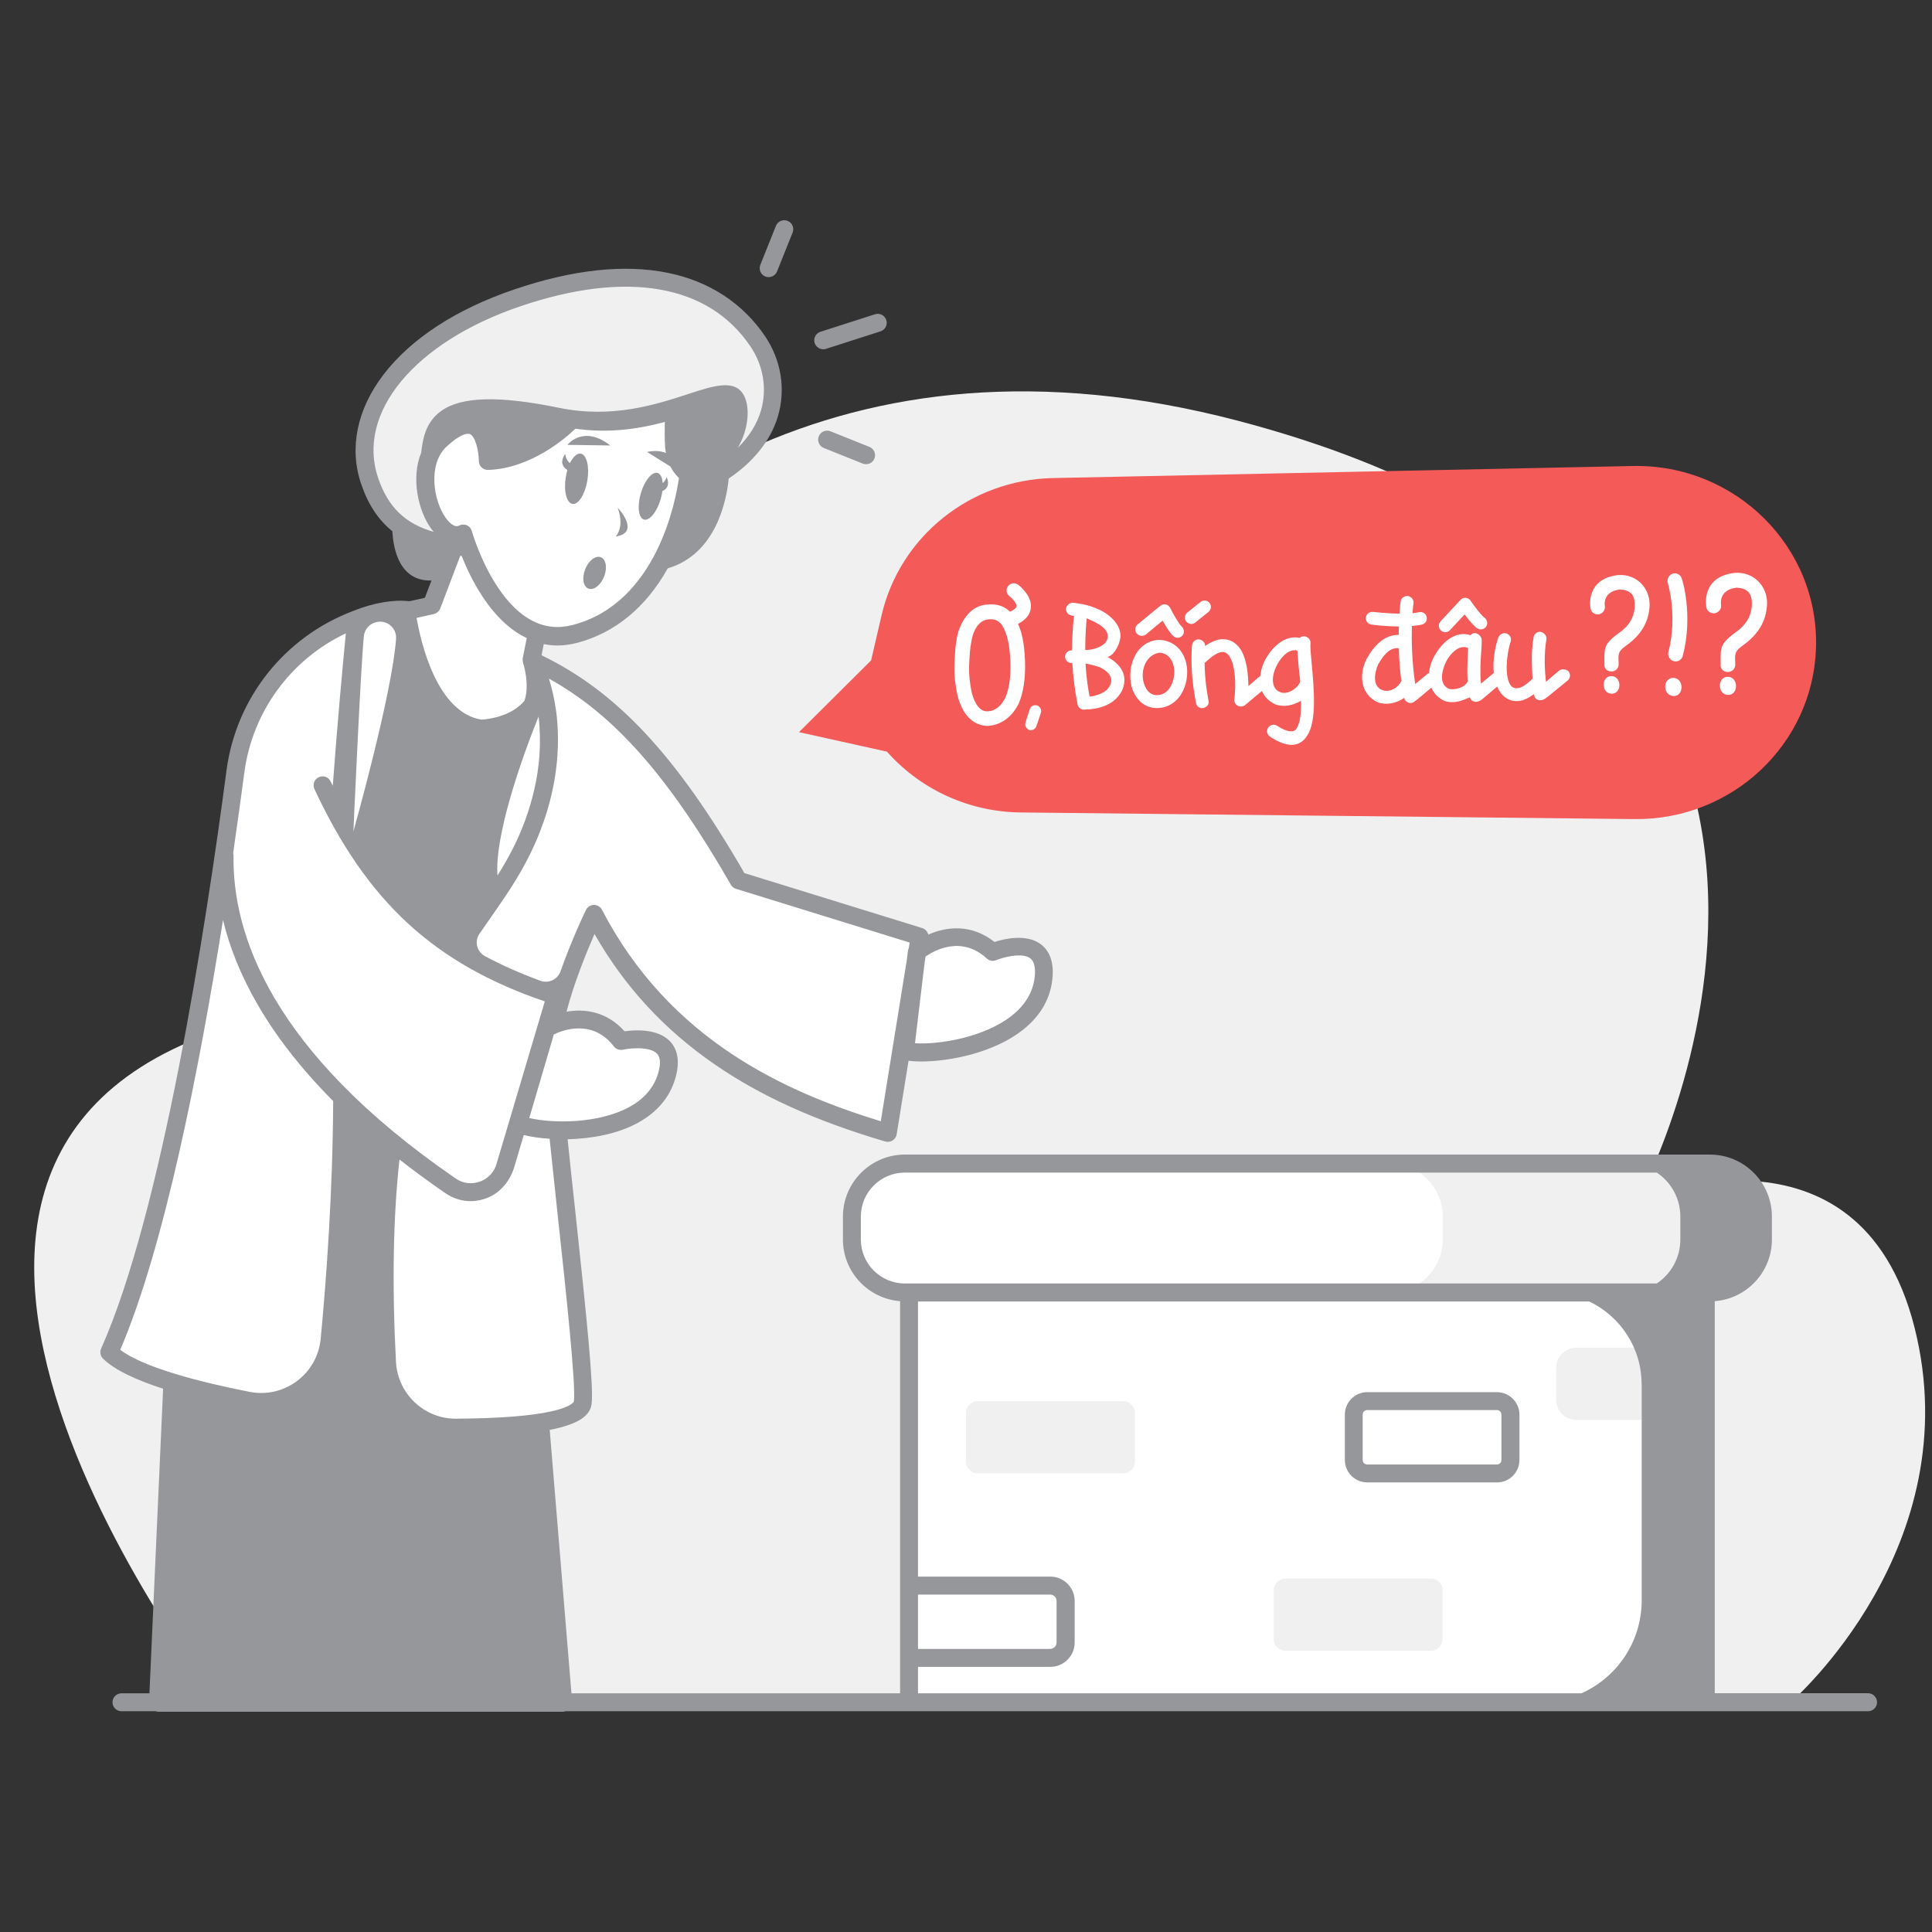 <svg xmlns="http://www.w3.org/2000/svg" width="192" height="192" viewBox="0 0 192 192">
  <rect x="0" y="0" width="192" height="192" fill="#333333" stroke="none"/>
  <g fill="none" transform="translate(3 21)">
    <path fill="#F0F0F0" d="M175.04,148.09 L18.67,148.09 C18.67,148.09 -26.75,89.92 25.64,79.61 C25.64,79.61 35.67,45.75 63.08,28.19 L42.52,33.23 C37.21,32.63 34.97,30.37 33.75,26.78 C31.53,20.27 36.65,12.59 48.4,8.59 C60.15,4.59 68.25,6.84 72.34,12.91 C74.23,15.73 74.68,20.01 71.41,23.66 C84.28,17.81 100.29,15.64 120.01,20.81 C191.43,39.54 159.79,98.19 159.79,98.19 C159.79,98.19 181.75,89.14 187.26,110.91 C192.76,132.69 175.04,148.09 175.04,148.09 Z"/>
    <g transform="translate(81 94)">
      <path fill="#FFF" d="M91.18,7.04 C91.18,3.5 88.31,0.63 84.77,0.63 L7.06,0.63 C3.52,0.63 0.65,3.5 0.65,7.04 C0.65,10.58 3.52,13.45 7.06,13.45 L6.33,13.45 L6.33,54.17 L85.5,54.17 L85.5,13.45 L84.77,13.45 C88.31,13.45 91.18,10.58 91.18,7.04 Z"/>
      <path fill="#F0F0F0" d="M28.78,25.41 L28.78,30.26 C28.78,30.9 28.26,31.42 27.62,31.42 L13.16,31.42 C12.52,31.42 12,30.9 12,30.26 L12,25.41 C12,24.77 12.52,24.25 13.16,24.25 L27.62,24.25 C28.26,24.25 28.78,24.77 28.78,25.41 Z M58.2,41.88 L43.74,41.88 C43.1,41.88 42.58,42.4 42.58,43.04 L42.58,47.89 C42.58,48.53 43.1,49.05 43.74,49.05 L58.2,49.05 C58.84,49.05 59.36,48.53 59.36,47.89 L59.36,43.04 C59.37,42.4 58.84,41.88 58.2,41.88 Z M70.65,20.94 L70.65,24.11 C70.65,25.22 71.55,26.11 72.65,26.11 L80.61,26.11 L80.61,18.93 L72.65,18.93 C71.55,18.94 70.65,19.84 70.65,20.94 Z M85.92,0.64 L54.12,0.64 C57.03,0.64 59.38,3 59.38,5.9 L59.38,8.18 C59.38,11.09 57.02,13.44 54.12,13.44 L85.92,13.44 C88.83,13.44 91.18,11.08 91.18,8.18 L91.18,5.9 C91.18,2.99 88.83,0.64 85.92,0.64 Z"/>
    </g>
    <path fill="#F0F0F0" d="M64.11,31.66 C63.85,32.4 63.53,33.17 63.16,33.94 C63.16,33.94 63.15,33.94 63.15,33.94 C61.43,33.54 60.16,32.68 60.32,32.02 C60.48,31.36 61.99,31.15 63.71,31.55 C63.84,31.59 63.98,31.63 64.11,31.66 Z M51.19,28.63 C49.47,28.23 47.95,28.44 47.8,29.1 C47.65,29.76 48.92,30.62 50.63,31.02 C52.35,31.42 53.87,31.21 54.02,30.55 C54.17,29.88 52.9,29.02 51.19,28.63 Z"/>
    <path fill="#FFF" d="M95.65,73.6 C92.49,70.69 89.11,72.85 88.29,73.45 L88.59,71.67 C88.59,71.67 71.65,67.16 70.68,66.77 C69.71,66.38 60.71,52.79 60.71,52.79 C58.77,50.27 49.81,44.59 49.81,44.59 L50.35,41.88 C51.47,42.27 52.72,42.36 54.12,42 C64.19,39.37 65.4,26.18 65.4,26.18 C63.51,24.53 64.03,23.05 63.93,19.76 C60.5,20.85 57.14,21.23 53.86,20.66 C53.86,20.66 50.08,24.68 45.46,24.82 C45.46,24.82 45.41,18.34 40.73,22.76 C37.38,25.92 40.39,33.41 43.02,32.03 C43.02,32.03 43.17,32.58 43.49,33.43 L42.13,33.3 L39.89,39.16 L37.38,39.72 C37.38,39.72 37.45,40.31 37.63,41.21 C37.58,41.13 37.53,41.04 37.48,40.97 C37.4,40.2 37.38,39.71 37.38,39.71 C37.38,39.71 37.37,40.11 37.33,40.78 C35.19,38.07 32.4,40.52 32.4,40.52 C25.91,42.97 21.3,48.78 20.39,55.66 C18.31,71.4 13.92,99.79 7.86,113.36 C11.73,117.23 28.96,119.36 28.96,119.36 C28.96,119.36 29.64,105.35 30.95,87.81 C32.64,89.53 34.36,91.09 36.01,92.47 C35.09,99.38 34.88,108.41 35.88,120.72 C35.88,120.72 54.42,121.74 54.9,118.4 C55.22,116.17 53.41,101.15 52.42,91.31 C56.67,91.43 62.24,90.21 63.34,85.58 C64.39,81.18 58.72,82.44 58.72,82.44 C56.5,79.58 53.53,80.24 52.11,80.79 C53.07,75.91 56.01,69.81 56.01,69.81 C62.5,82.28 73.2,88 85.23,91.57 L87.72,76.8 L86.94,83.46 C90.42,84.04 100.3,82.44 100.73,75.91 C101.03,71.41 95.65,73.6 95.65,73.6 Z"/>
    <path fill="#95979A" d="M83.4,23.41 C83.86,23.59 84.08,24.11 83.9,24.57 C83.76,24.92 83.43,25.13 83.07,25.13 C82.96,25.13 82.85,25.11 82.74,25.07 L78.87,23.52 C78.41,23.34 78.19,22.82 78.37,22.36 C78.55,21.9 79.07,21.68 79.53,21.86 L83.4,23.41 Z M78.81,13.71 C78.9,13.71 78.99,13.7 79.08,13.67 L84.5,11.93 C84.97,11.78 85.23,11.28 85.08,10.81 C84.93,10.34 84.43,10.08 83.96,10.23 L78.54,11.97 C78.07,12.12 77.81,12.62 77.96,13.09 C78.09,13.47 78.44,13.71 78.81,13.71 Z M73.06,6.48 C73.17,6.52 73.28,6.54 73.39,6.54 C73.74,6.54 74.08,6.33 74.22,5.98 L75.77,2.11 C75.95,1.65 75.73,1.13 75.27,0.95 C74.81,0.77 74.29,0.99 74.11,1.45 L72.56,5.32 C72.38,5.78 72.6,6.3 73.06,6.48 Z M148,119.58 L148,124.09 C148,125.32 147,126.32 145.77,126.32 L132.88,126.32 C131.65,126.32 130.65,125.32 130.65,124.09 L130.65,119.58 C130.65,118.35 131.65,117.35 132.88,117.35 L145.77,117.35 C147,117.36 148,118.36 148,119.58 Z M146.21,119.58 C146.21,119.33 146.01,119.13 145.76,119.13 L132.87,119.13 C132.62,119.13 132.42,119.33 132.42,119.58 L132.42,124.09 C132.42,124.34 132.62,124.54 132.87,124.54 L145.76,124.54 C146.01,124.54 146.21,124.34 146.21,124.09 L146.21,119.58 L146.21,119.58 Z M62.86,27.01 C62.82,26.47 62.65,26.09 62.35,26 C61.8,25.84 61.06,26.75 60.68,28.03 C60.31,29.31 60.45,30.47 60.99,30.63 C61.54,30.79 62.28,29.88 62.66,28.6 C62.74,28.32 62.79,28.05 62.83,27.8 C63.76,27.39 63.25,26.41 63.25,26.41 C63.25,26.41 63.15,26.76 62.86,27.01 Z M183.54,148.17 C183.54,148.66 183.14,149.06 182.65,149.06 L166.51,149.06 L87.34,149.06 L53.19,149.06 C53.12,149.08 53.05,149.11 52.97,149.11 L12.71,149.11 C12.63,149.11 12.56,149.08 12.48,149.06 L9.07,149.06 C8.58,149.06 8.18,148.66 8.18,148.17 C8.18,147.68 8.58,147.28 9.07,147.28 L11.85,147.28 L13.21,117.01 C10.62,116.17 8.39,115.17 7.23,114.01 C6.97,113.75 6.9,113.35 7.05,113.02 C13.06,99.56 17.44,71.25 19.51,55.57 C20.46,48.36 25.28,42.29 32.09,39.72 C32.1,39.72 32.1,39.72 32.11,39.71 C34.1,38.91 36.12,38.56 37.69,38.75 L39.22,38.41 L39.88,36.69 C36.7,36.78 36.09,33.58 35.99,31.79 C34.59,30.66 33.58,29.13 32.89,27.09 C31.68,23.54 32.47,19.68 35.11,16.23 C37.84,12.66 42.33,9.73 48.09,7.77 C53.91,5.79 59.06,5.23 63.4,6.12 C67.5,6.96 70.84,9.15 73.05,12.44 C74.64,14.81 75.1,17.7 74.31,20.37 C73.78,22.15 72.48,24.49 69.42,26.56 C69.21,28.66 68.2,34.06 63.36,35.48 C61.2,39.35 58.12,41.9 54.34,42.89 C53.67,43.06 53.01,43.15 52.37,43.15 C51.92,43.15 51.47,43.09 51.04,43.01 C51.04,43.01 51.04,43.01 51.04,43.01 L50.82,44.12 C58.32,47.75 64.23,54.09 70.98,65.77 L88.65,71.23 C88.96,71.33 89.18,71.58 89.25,71.88 C91.03,71.09 93.52,70.78 95.83,72.61 C96.83,72.29 98.98,71.79 100.4,72.81 C101.02,73.26 101.73,74.17 101.61,76 C101.47,78.11 100.47,79.91 98.65,81.35 C95.85,83.57 91.51,84.49 88.51,84.49 C88.07,84.49 87.67,84.46 87.29,84.42 L86.11,91.73 C86.07,91.98 85.92,92.21 85.7,92.34 C85.48,92.48 85.22,92.51 84.97,92.44 C78.01,90.38 72.62,87.94 68.03,84.78 C63.02,81.33 59.09,77.08 56.08,71.82 C55.29,73.63 54.04,76.69 53.3,79.54 C55.1,79.23 57.3,79.51 59.07,81.49 C60.11,81.34 62.32,81.21 63.55,82.45 C64.09,82.99 64.63,84.02 64.21,85.8 C63.72,87.85 62.44,89.46 60.4,90.58 C58.37,91.7 55.78,92.16 53.41,92.22 C53.64,94.5 53.91,96.99 54.18,99.45 C55.3,109.91 56.02,116.89 55.79,118.54 C55.66,119.44 54.96,120.46 51.63,121.1 L53.79,147.28 L86.45,147.28 L86.45,143.75 L86.45,136.57 L86.45,108.31 C83.28,108.06 80.77,105.41 80.77,102.18 L80.77,99.9 C80.77,96.51 83.53,93.74 86.93,93.74 L166.93,93.74 C170.32,93.74 173.09,96.5 173.09,99.9 L173.09,102.18 C173.09,105.41 170.58,108.07 167.41,108.31 L167.41,147.27 L182.66,147.27 C183.14,147.28 183.54,147.68 183.54,148.17 Z M52.04,81.8 L49.6,90.11 C52.15,90.69 56.59,90.63 59.55,89.01 C61.13,88.14 62.12,86.92 62.48,85.38 C62.67,84.59 62.6,84.02 62.28,83.7 C61.59,83 59.72,83.14 58.91,83.32 C58.57,83.39 58.22,83.27 58.01,83 C55.9,80.25 52.97,81.35 52.04,81.8 Z M87.93,82.68 C90.54,82.82 94.91,82.03 97.56,79.93 C98.97,78.81 99.74,77.44 99.85,75.86 C99.9,75.05 99.74,74.5 99.38,74.23 C98.53,73.61 96.6,74.17 96,74.42 C95.68,74.55 95.32,74.48 95.06,74.25 C92.55,71.94 89.86,73.45 88.98,74.06 L88.89,74.64 L87.93,82.68 Z M49.71,63.82 C48.56,66.19 47.17,68.17 45.71,70.27 C45.35,70.78 45,71.29 44.64,71.81 C44.13,72.56 44.39,73.59 45.19,74.02 C46.87,74.92 48.7,75.73 50.71,76.47 C51.52,76.76 52.41,76.35 52.7,75.54 C53.84,72.32 55.13,69.63 55.23,69.43 C55.38,69.13 55.68,68.93 56.02,68.93 C56.36,68.93 56.67,69.11 56.82,69.41 C63.58,82.39 75.03,87.51 84.53,90.43 L87.12,74.39 L87.23,73.49 C87.24,73.4 87.27,73.31 87.31,73.23 L87.4,72.67 L70.14,67.33 C69.92,67.26 69.74,67.11 69.63,66.92 C63.46,56.18 58.08,50.05 51.55,46.44 C51.83,47.32 52.1,48.43 52.28,49.75 C52.68,52.92 52.58,57.93 49.71,63.82 Z M46.44,66 C47.04,65.05 47.6,64.08 48.11,63.05 C49.57,60.06 51.15,55.41 50.52,50.21 C48.7,54.73 46.16,62.09 46.44,66 Z M64.47,26.51 C64.09,26.13 63.82,25.75 63.62,25.36 L61.3,23.91 C62.14,23.75 62.74,23.83 63.18,24.02 C63.05,23.28 63.05,22.48 63.06,21.57 C63.06,21.37 63.06,21.15 63.07,20.93 C59.91,21.79 56.99,22.01 54.19,21.6 C53.12,22.63 49.67,25.57 45.51,25.7 C45.27,25.71 45.04,25.62 44.86,25.45 C44.69,25.28 44.59,25.06 44.59,24.82 C44.58,23.85 44.26,22.38 43.7,22.14 C43.37,22 42.58,22.26 41.36,23.4 C39.5,25.16 40.07,28.76 41.29,30.46 C41.52,30.78 42.11,31.5 42.63,31.23 C42.76,31.16 42.9,31.13 43.04,31.13 C43.16,31.13 43.28,31.15 43.39,31.2 C43.64,31.31 43.82,31.52 43.89,31.78 C43.9,31.81 44.72,34.71 46.43,37.3 C48.59,40.56 51.1,41.85 53.91,41.11 C62.28,38.94 64.16,28.72 64.47,26.51 Z M40.11,31.86 C40.01,31.75 39.92,31.63 39.82,31.5 C38.57,29.75 37.82,26.52 38.86,23.98 C38.86,23.98 38.86,23.97 38.86,23.97 C39,22.79 39.22,21.01 40.83,19.85 C42.84,18.4 46.58,18.3 52.57,19.53 C57.86,20.62 62.23,19.19 65.42,18.15 C68.01,17.3 70.24,16.57 71.04,18.54 C71.49,19.65 71.35,21.32 70.68,22.81 C70.57,23.05 70.45,23.28 70.32,23.51 C71.43,22.4 72.21,21.18 72.61,19.85 C73.25,17.69 72.88,15.35 71.58,13.43 C67.42,7.25 59.29,5.84 48.67,9.45 C38.17,13.03 32.38,20.05 34.58,26.51 C35.57,29.39 37.25,31.04 40.11,31.86 Z M38.4,40.41 C38.82,42.81 40.41,49.83 44.87,50.52 C47.2,50.31 48.46,49.43 49.12,48.64 C49.68,47.01 48.99,44.89 48.98,44.87 C48.97,44.85 48.97,44.82 48.97,44.8 C48.96,44.77 48.96,44.74 48.95,44.71 C48.94,44.65 48.94,44.59 48.94,44.53 C48.94,44.5 48.94,44.48 48.95,44.45 C48.95,44.43 48.95,44.42 48.95,44.4 L49.35,42.41 L49.35,42.41 C47.73,41.65 46.24,40.25 44.93,38.25 C44,36.84 43.33,35.38 42.88,34.25 C42.88,34.25 42.88,34.25 42.88,34.25 L42.74,34.24 L40.75,39.47 C40.64,39.75 40.4,39.96 40.11,40.02 L38.4,40.41 Z M32.12,61.63 C32.12,61.63 35.98,47.94 36.36,42.48 C36.44,41.38 35.4,40.54 34.34,40.84 C34.33,40.84 34.32,40.85 34.31,40.85 C33.68,41.03 33.22,41.57 33.16,42.23 C32.83,45.53 32.12,61.63 32.12,61.63 Z M30.11,88.42 C23.53,81.81 20.42,75.64 19.16,70.43 C16.8,85.28 13.32,102.96 8.95,113.14 C11.25,114.9 16.85,116.35 21.8,117.32 C25.26,118 28.54,115.55 28.87,112.04 C29.43,106.19 30.07,97.46 30.11,88.42 Z M42.29,96.12 C43,96.61 43.87,96.72 44.68,96.43 C45.49,96.14 46.1,95.51 46.34,94.68 L51.14,78.52 C40.13,74.76 33.46,68.59 28.25,57.42 C28.04,56.97 28.23,56.44 28.68,56.24 C29.13,56.03 29.66,56.22 29.86,56.67 C29.93,56.82 30,56.95 30.07,57.09 C30.53,50.81 31.1,44.69 31.37,41.94 C25.9,44.53 22.08,49.72 21.28,55.79 C20.96,58.19 20.59,60.89 20.17,63.78 C20.19,63.85 20.21,63.92 20.21,63.99 C20.07,71.64 23.79,83.41 42.29,96.12 Z M45.2,119.93 C53.6,119.64 54.02,118.29 54.03,118.28 C54.25,116.73 53.28,107.65 52.41,99.63 C52.13,97.02 51.86,94.48 51.62,92.17 C50.67,92.11 49.79,91.98 49.05,91.8 L48.11,94.97 C47.7,96.34 46.75,97.52 45.42,98.05 C44.88,98.26 44.33,98.37 43.78,98.37 C42.9,98.37 42.04,98.1 41.28,97.59 C39.64,96.46 38.12,95.34 36.7,94.23 C36.07,99.94 35.95,106.6 36.35,114.33 C36.52,117.51 39.14,120 42.32,119.99 C43.26,119.98 44.23,119.96 45.2,119.93 Z M160.14,116.56 C160.14,112.93 158.01,109.81 154.94,108.34 L88.23,108.34 L88.23,135.68 L101.38,135.68 C102.71,135.68 103.8,136.76 103.8,138.1 L103.8,142.23 C103.8,143.56 102.72,144.65 101.38,144.65 L88.23,144.65 L88.23,147.28 L154.16,147.28 C157.69,145.7 160.15,142.16 160.15,138.04 L160.15,116.56 L160.14,116.56 Z M101.37,142.86 C101.72,142.86 102,142.58 102,142.23 L102,138.1 C102,137.75 101.72,137.47 101.37,137.47 L88.23,137.47 L88.23,142.87 L101.37,142.87 L101.37,142.86 Z M163.99,99.9 C163.99,98.08 163.06,96.47 161.65,95.53 L86.92,95.53 C84.51,95.53 82.55,97.49 82.55,99.9 L82.55,102.18 C82.55,104.59 84.51,106.55 86.92,106.55 L87.33,106.55 L161.65,106.55 C163.06,105.61 163.99,104 163.99,102.18 L163.99,99.9 L163.99,99.9 Z M58.2,32.32 C60.72,31.92 58.39,29.46 58.39,29.46 C58.76,30.54 58.8,31.52 58.2,32.32 Z M53.39,23.21 L57.65,23.27 C54.97,21.17 53.39,23.21 53.39,23.21 Z M54.71,24.08 C54.34,24.02 53.95,24.4 53.64,25.03 C53.22,24.71 53.17,24.12 53.17,24.12 C53.17,24.12 52.37,25.08 53.39,25.71 C53.32,25.93 53.27,26.16 53.23,26.4 C53,27.78 53.3,28.98 53.89,29.08 C54.48,29.18 55.14,28.13 55.37,26.75 C55.6,25.38 55.3,24.18 54.71,24.08 Z M56.72,34.38 C56.2,34.17 55.5,34.7 55.16,35.56 C54.81,36.42 54.95,37.29 55.47,37.49 C55.99,37.7 56.69,37.17 57.03,36.31 C57.37,35.46 57.24,34.59 56.72,34.38 Z"/>
    <path fill="#F35A58" d="M76.4,51.76 L83.57,44.63 L84.61,40.15 C86.43,32.3 93.45,26.68 101.64,26.51 L159.25,25.31 C169.5,25.1 177.83,33.4 177.47,43.47 L177.47,43.47 C177.13,52.99 169.12,60.51 159.43,60.4 L98.43,59.74 C93.42,59.69 88.66,57.56 85.32,53.89 L85.15,53.7 L76.4,51.76 Z"/>
    <path fill="#FFF" d="M140.19,41.65 C139.93,41.41 139.92,41.01 140.16,40.75 L142.15,38.61 C142.28,38.47 142.47,38.4 142.66,38.41 C142.85,38.43 143.03,38.53 143.14,38.69 C143.49,39.21 144.18,40.13 144.54,40.4 C144.82,40.61 144.88,41 144.68,41.29 C144.47,41.57 144.07,41.63 143.79,41.43 C143.4,41.14 142.9,40.53 142.55,40.06 L141.09,41.63 C140.97,41.76 140.8,41.83 140.64,41.83 C140.48,41.83 140.32,41.77 140.19,41.65 Z M108.74,46.52 C108.75,47.19 108.52,47.79 108.01,48.33 C107.61,48.79 106.95,49.17 106.1,49.36 C105.78,49.44 105.37,49.5 104.99,49.5 C104.99,49.5 104.96,49.5 104.91,49.5 C104.88,49.5 104.88,49.5 104.85,49.52 C104.49,49.57 104.18,49.37 104.09,49.02 C103.8,47.55 103.64,46.15 103.57,44.89 L103.49,44.89 C103.16,44.9 102.86,44.63 102.85,44.28 C102.84,43.92 103.13,43.64 103.46,43.63 L103.54,43.63 C103.55,41.59 103.73,40.25 103.73,40.25 L103.73,40.2 C103.65,40.2 103.58,40.2 103.52,40.17 C103.17,40.13 102.94,39.85 102.93,39.51 C103,39.13 103.31,38.89 103.63,38.9 C104.96,39.03 106.01,39.4 106.85,39.92 C107.79,40.54 108.34,41.34 108.35,42.16 C108.36,42.89 107.77,44.12 107.07,44.29 C107.96,44.77 108.72,45.53 108.74,46.52 Z M106.54,43.13 C106.92,42.89 107.09,42.56 107.09,42.19 C107.07,41.31 105.65,40.73 105,40.45 C104.96,40.74 104.85,41.96 104.85,43.6 C105.59,43.59 106.15,43.38 106.54,43.13 Z M106.3,45.31 C105.92,45.18 105.44,45.04 104.88,44.94 C104.93,45.97 105.06,47.07 105.28,48.22 C105.48,48.22 105.64,48.17 105.83,48.13 C106.41,47.97 106.83,47.74 107.1,47.45 C107.88,46.45 107.17,45.73 106.3,45.31 Z M114.98,45.67 C115.02,47.45 114.03,49.22 112.18,49.36 C110.86,49.45 110.02,48.66 109.57,47.6 C108.85,45.58 109.73,42.77 112.12,42.59 C113.91,42.6 114.95,44.06 114.98,45.67 Z M113.7,45.7 C113.68,44.77 113.15,43.85 112.17,43.87 C110.69,44.16 110.25,45.98 110.77,47.15 C110.99,47.71 111.41,48.13 112.07,48.08 C113.26,47.99 113.72,46.65 113.7,45.7 Z M110.88,42.05 L112.54,40.68 C112.83,41.2 113.24,41.87 113.59,42.2 C113.72,42.32 113.88,42.38 114.04,42.38 C114.2,42.38 114.36,42.31 114.48,42.19 C114.72,41.94 114.71,41.54 114.46,41.29 C114.13,40.98 113.57,39.97 113.29,39.41 C113.2,39.24 113.04,39.11 112.85,39.07 C112.66,39.03 112.46,39.08 112.31,39.2 L110.05,41.06 C109.78,41.28 109.74,41.68 109.96,41.95 C110.22,42.23 110.61,42.27 110.88,42.05 Z M163.25,36 C162.85,36.12 162.64,36.54 162.74,36.93 C162.74,36.93 163.74,40.16 162.81,43.78 C162.7,44.18 162.95,44.62 163.35,44.71 C163.73,44.8 164.14,44.59 164.24,44.15 C165.29,40.13 164.17,36.51 164.13,36.51 C164.04,36.12 163.63,35.9 163.25,36 Z M163.28,46.37 C162.2,46.37 162.23,48.17 163.35,48.17 C164.37,48.17 164.37,46.37 163.28,46.37 Z M117.1,39.81 C117.37,39.59 117.42,39.19 117.2,38.92 C116.98,38.64 116.58,38.6 116.31,38.82 L114.99,39.88 C114.72,40.1 114.67,40.5 114.89,40.77 C115.02,40.93 115.21,41.01 115.4,41.01 C115.53,41.01 115.67,40.96 115.78,40.87 L117.1,39.81 Z M157.83,36.15 C154.5,36.51 155.06,39.43 155.06,39.43 C155.11,39.84 155.45,40.09 155.88,40.06 C156.29,39.96 156.54,39.62 156.49,39.24 C156.49,39.24 156.19,37.81 157.97,37.58 C158.97,37.63 159.46,38.06 159.46,39.11 C159.46,40.37 158.82,41.27 157.83,41.95 C156.28,43.07 156.45,43.51 156.45,45.02 C156.4,45.41 156.7,45.73 157.13,45.73 C157.54,45.73 157.83,45.44 157.86,45.07 C157.86,44.07 157.66,43.81 158.66,43.12 C160.05,42.12 160.88,40.84 160.94,39.11 C160.94,37.41 159.63,36.03 157.83,36.15 Z M169.42,35.93 C165.99,36.3 166.57,39.3 166.57,39.3 C166.62,39.72 166.97,39.98 167.41,39.95 C167.83,39.85 168.09,39.5 168.04,39.11 C168.04,39.11 167.73,37.64 169.56,37.4 C170.59,37.45 171.1,37.89 171.1,38.97 C171.1,40.26 170.44,41.19 169.42,41.89 C167.83,43.04 168,43.5 168,45.05 C167.95,45.45 168.26,45.78 168.7,45.78 C169.12,45.78 169.42,45.48 169.45,45.1 C169.45,44.07 169.24,43.81 170.27,43.09 C171.7,42.06 172.56,40.75 172.61,38.96 C172.62,37.22 171.27,35.81 169.42,35.93 Z M168.7,46.26 C167.65,46.26 167.65,48.06 168.75,48.06 C169.79,48.07 169.79,46.26 168.7,46.26 Z M127.37,45.11 C127.58,47.49 127.87,50.67 126.91,52.1 C126.23,53.18 125.06,53.43 123.23,52.22 C122.91,52.01 122.82,51.62 123.03,51.31 C123.25,51.02 123.62,50.93 123.92,51.13 C124.98,51.81 125.58,51.8 125.83,51.43 C126.22,50.87 126.32,49.81 126.29,48.64 C125.52,49.11 124.58,49.3 123.76,49.01 C123.07,48.69 122.64,48.22 122.41,47.67 L120.83,48.99 C120.8,49.01 120.77,49.01 120.77,49.05 C120.64,49.16 120.45,49.22 120.24,49.21 C119.88,49.17 119.64,48.86 119.66,48.51 C119.82,47.32 119.79,45.86 119.47,44.85 C119.26,44.26 118.98,43.7 118.31,43.81 C117.9,43.91 117.39,44.25 116.78,44.83 C116.73,44.86 116.71,44.86 116.71,44.91 C116.75,46.69 116.93,47.67 117.1,48.63 C117.2,48.96 116.94,49.3 116.57,49.36 C116.24,49.44 115.9,49.19 115.86,48.86 C115.45,46.78 115.33,44.91 115.46,43.13 C115.5,42.81 115.77,42.52 116.15,42.54 C116.49,42.58 116.78,42.85 116.76,43.2 C117.21,42.87 117.63,42.71 118.01,42.58 C118.74,42.43 119.35,42.6 119.77,42.96 C120.22,43.33 120.52,43.84 120.7,44.46 C120.96,45.26 121.05,46.23 121.07,47.18 L122.09,46.29 C122.14,46.25 122.19,46.24 122.24,46.22 C122.29,45.71 122.43,45.19 122.66,44.71 C123.36,43.33 124.66,42.08 126.16,42.39 C126.26,42.3 126.43,42.23 126.6,42.23 C126.97,42.27 127.26,42.57 127.24,42.9 C127.19,43.34 127.28,44.15 127.37,45.11 Z M126.22,46.73 C126.09,45.68 126,44.66 125.93,43.65 C124.98,43.41 124.14,44.54 123.82,45.26 C123.43,46.04 123.22,47.42 124.24,47.79 C124.95,48.08 125.99,47.4 126.22,46.73 Z M152.87,45.71 C153.1,45.99 153.07,46.41 152.78,46.64 L150.94,48.14 C150.72,48.3 150.43,48.58 150.16,48.58 C149.83,48.63 149.49,48.46 149.43,47.99 C148.87,48.4 148.38,48.62 147.91,48.67 C147.29,48.73 146.78,48.51 146.39,48.14 C146.12,47.89 145.94,47.58 145.79,47.23 L144.24,48.54 C144.12,48.63 143.95,48.7 143.82,48.73 C143.46,48.8 143.15,48.61 143.07,48.3 C142.32,48.62 141.53,48.97 140.58,48.67 C139.9,48.36 139.48,47.88 139.24,47.34 C137.59,48.75 137.46,48.83 137.31,48.85 C136.96,48.92 136.61,48.7 136.55,48.35 C135.77,48.9 134.77,49.1 133.93,48.8 C132.15,47.97 132.05,45.99 132.81,44.49 C133.49,43.24 134.56,42.05 136,42.1 C136,41.8 136.01,41.52 136.02,41.26 C134.65,41.25 133.38,41.09 133.29,41.07 C132.94,41.02 132.7,40.71 132.74,40.36 C132.79,40.01 133.1,39.77 133.45,39.81 C133.47,39.81 134.75,39.97 136.08,39.98 C136.13,39.24 136.19,38.8 136.19,38.79 C136.23,38.44 136.54,38.21 136.89,38.23 C137.26,38.27 137.51,38.6 137.48,38.95 C137.47,38.95 137.42,39.31 137.37,39.94 C137.6,39.92 137.82,39.88 138.02,39.84 C138.36,39.76 138.7,39.97 138.78,40.31 C138.86,40.65 138.65,40.99 138.31,41.07 C138.01,41.14 137.66,41.18 137.31,41.21 C137.27,42.66 137.31,44.7 137.64,46.98 L138.9,45.94 C138.94,45.91 138.98,45.9 139.02,45.88 C139.07,45.29 139.26,44.69 139.57,44.16 C140.28,42.87 141.62,41.62 143.15,42.13 C143.51,41.64 144.24,42.09 144.25,42.6 C144.26,43.03 144.22,43.39 144.2,43.79 C144.14,44.7 144.07,45.72 144.17,46.94 L145.45,45.88 C145.33,44.63 145.58,43.26 145.9,42.36 C146.05,42.02 146.41,41.83 146.74,41.96 C147.06,42.09 147.25,42.42 147.12,42.8 C146.76,43.8 146.42,46.5 147.25,47.24 C147.91,47.76 148.84,46.89 149.3,46.45 C149.25,45.25 149.14,43.93 149.4,42.37 C149.44,41.99 149.77,41.75 150.1,41.79 C150.47,41.87 150.72,42.19 150.68,42.51 C150.42,44.13 150.51,45.5 150.63,46.76 L151.95,45.64 C152.26,45.45 152.62,45.49 152.87,45.71 Z M136.27,46.68 C136.11,45.51 136.04,44.43 136.02,43.43 C135.03,43.27 134.35,44.35 133.95,45.05 C133.6,45.86 133.35,47.21 134.38,47.58 C135.15,47.86 135.96,47.31 136.27,46.68 Z M142.9,43.4 C141.98,42.98 141.07,44.04 140.72,44.74 C140.27,45.65 139.96,47.02 141.02,47.47 C141.66,47.59 142.61,47.3 142.86,46.72 C142.78,45.62 142.85,44.62 142.9,43.4 Z M157.13,46.19 C156.11,46.19 156.11,47.94 157.18,47.94 C158.19,47.94 158.19,46.19 157.13,46.19 Z M98.17,41 C98.68,42.08 98.84,43.55 98.87,44.98 C98.9,46.42 98.71,47.83 98.23,48.94 C97.56,50.26 96.46,51.11 95.04,51.14 C93.32,51.03 92.48,49.48 92.14,48.03 C91.95,47.14 91.82,46.18 91.85,45.22 C91.88,44.24 91.92,42.89 92.25,41.73 C92.8,40.19 93.75,39.1 95.26,39.07 C96.16,39 96.85,39.28 97.37,39.79 C97.81,39.6 98,39.4 98.02,39.27 C98.07,38.98 97.6,38.46 97.32,38.25 C97,38.01 96.94,37.56 97.18,37.25 C97.42,36.93 97.87,36.87 98.18,37.11 C98.33,37.22 99.65,38.26 99.43,39.52 C99.32,40.14 98.9,40.63 98.17,41 Z M97.42,45.02 C97.39,43.72 97.24,42.47 96.81,41.55 C96.52,40.92 96.12,40.5 95.4,40.54 C94.42,40.56 93.94,41.31 93.67,42.14 C93.39,43.18 93.34,44.34 93.31,45.24 C93.28,46.08 93.4,46.97 93.54,47.69 C93.71,48.48 94.19,49.72 95.11,49.69 C96,49.67 96.55,49.04 96.9,48.36 C97.3,47.47 97.44,46.29 97.42,45.02 Z M100.06,49.11 C99.75,49.01 99.43,49.18 99.34,49.49 C99.19,49.91 99.05,50.36 98.92,50.78 C98.81,51.08 98.96,51.39 99.26,51.54 C99.57,51.64 99.9,51.46 100,51.16 C100.16,50.7 100.3,50.25 100.45,49.81 C100.54,49.53 100.33,49.18 100.06,49.11 Z"/>
  </g>
</svg>
